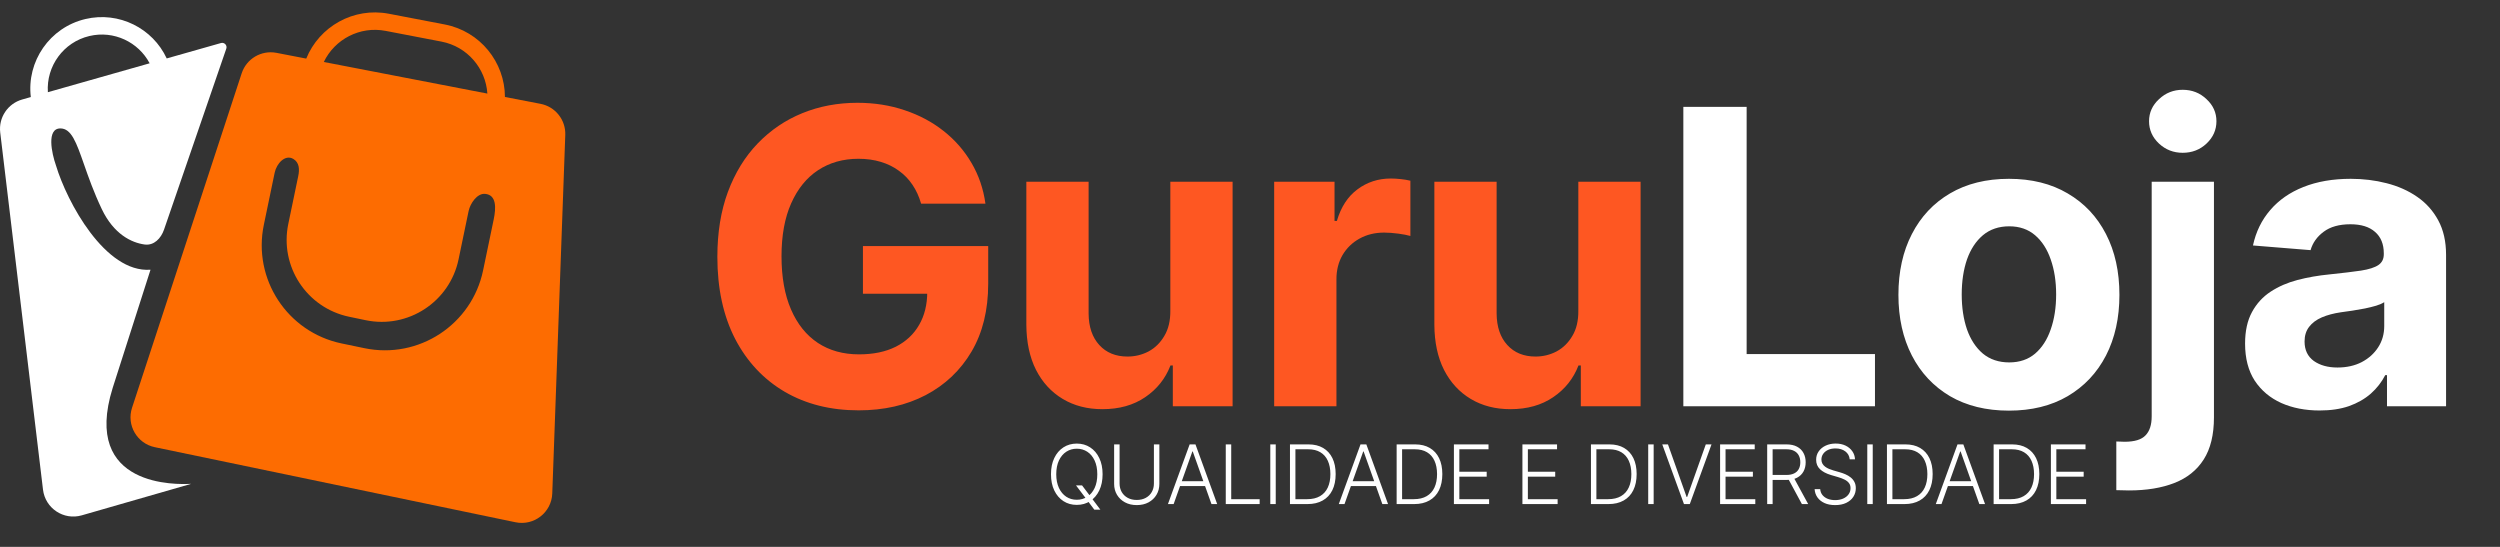 <svg width="160" height="35" viewBox="0 0 160 35" fill="none" xmlns="http://www.w3.org/2000/svg">
<rect x="0" y="0" width="160" height="35" fill="#333333" stroke="none"/>
<path fill-rule="evenodd" clip-rule="evenodd" d="M3.064 5.901L9.577 4.051C8.858 2.692 7.288 1.934 5.722 2.305C4.052 2.7 2.953 4.243 3.064 5.901ZM1.972 6.211C1.699 3.93 3.177 1.759 5.465 1.218C7.617 0.71 9.773 1.81 10.67 3.74L14.143 2.754C14.36 2.692 14.556 2.9 14.483 3.113L10.497 14.698C10.304 15.259 9.851 15.727 9.262 15.649C8.413 15.536 7.278 14.986 6.514 13.382C6.004 12.312 5.662 11.335 5.379 10.526C4.886 9.119 4.571 8.219 3.863 8.219C2.969 8.219 3.304 9.801 3.583 10.591C4.281 12.917 6.73 17.484 9.633 17.261L7.212 24.826C5.202 31.256 11.423 30.999 12.171 30.968C12.203 30.967 12.225 30.966 12.236 30.966L5.232 32.982C4.075 33.315 2.895 32.532 2.752 31.337L0.014 8.479C-0.1 7.526 0.496 6.63 1.42 6.368L1.972 6.211Z" fill="white"/>
<path fill-rule="evenodd" clip-rule="evenodd" d="M24.678 1.976L28.254 2.663C29.911 2.981 31.087 4.379 31.192 5.989L20.724 3.967C21.419 2.518 23.025 1.659 24.678 1.976ZM19.599 3.75C20.434 1.695 22.628 0.446 24.889 0.88L28.464 1.566C30.731 2.001 32.309 3.981 32.316 6.206L34.596 6.646C35.541 6.828 36.212 7.673 36.178 8.635L35.345 31.583C35.301 32.792 34.18 33.671 32.995 33.425L9.909 28.62C8.768 28.383 8.087 27.206 8.45 26.099L15.467 4.692C15.774 3.757 16.728 3.195 17.694 3.382L19.599 3.75ZM21.862 21.98L23.325 22.284C26.796 23.006 30.195 20.778 30.918 17.307L31.597 14.043C31.749 13.314 31.787 12.471 31.044 12.407C30.538 12.363 30.094 13.015 29.99 13.512L29.348 16.598C28.783 19.314 26.122 21.058 23.406 20.493L22.346 20.272C19.629 19.707 17.885 17.047 18.451 14.33L19.086 11.276C19.178 10.835 19.16 10.402 18.773 10.172C18.252 9.862 17.703 10.459 17.579 11.053L16.886 14.387C16.163 17.858 18.391 21.257 21.862 21.98Z" fill="#FD6C01"/>
<path d="M58.951 13.034C58.82 12.579 58.636 12.177 58.399 11.828C58.162 11.472 57.872 11.173 57.529 10.929C57.193 10.68 56.806 10.49 56.369 10.359C55.939 10.228 55.462 10.162 54.938 10.162C53.959 10.162 53.098 10.405 52.356 10.892C51.62 11.378 51.047 12.086 50.635 13.015C50.223 13.938 50.017 15.067 50.017 16.402C50.017 17.737 50.22 18.872 50.626 19.807C51.031 20.743 51.605 21.457 52.347 21.949C53.089 22.436 53.965 22.679 54.976 22.679C55.892 22.679 56.675 22.517 57.324 22.193C57.978 21.862 58.477 21.397 58.82 20.799C59.17 20.2 59.344 19.492 59.344 18.675L60.167 18.797H55.228V15.747H63.245V18.161C63.245 19.845 62.89 21.291 62.179 22.501C61.468 23.705 60.489 24.634 59.241 25.289C57.994 25.938 56.566 26.262 54.957 26.262C53.161 26.262 51.583 25.866 50.223 25.074C48.864 24.276 47.804 23.144 47.043 21.678C46.288 20.206 45.911 18.46 45.911 16.439C45.911 14.886 46.135 13.502 46.584 12.286C47.04 11.063 47.676 10.028 48.493 9.18C49.31 8.332 50.261 7.686 51.346 7.244C52.431 6.801 53.607 6.579 54.873 6.579C55.958 6.579 56.968 6.738 57.904 7.057C58.839 7.368 59.669 7.811 60.392 8.385C61.122 8.959 61.717 9.642 62.179 10.434C62.64 11.219 62.937 12.086 63.068 13.034H58.951ZM74.901 19.882V11.631H78.886V26H75.06V23.39H74.91C74.586 24.232 74.046 24.909 73.292 25.42C72.543 25.931 71.63 26.187 70.551 26.187C69.59 26.187 68.745 25.969 68.016 25.532C67.286 25.096 66.715 24.475 66.304 23.671C65.898 22.866 65.692 21.903 65.686 20.78V11.631H69.671V20.069C69.677 20.917 69.905 21.588 70.354 22.08C70.803 22.573 71.405 22.819 72.16 22.819C72.64 22.819 73.089 22.71 73.507 22.492C73.925 22.267 74.261 21.937 74.517 21.5C74.779 21.064 74.907 20.524 74.901 19.882ZM81.547 26V11.631H85.41V14.138H85.56C85.822 13.246 86.261 12.573 86.879 12.117C87.496 11.656 88.207 11.425 89.012 11.425C89.211 11.425 89.426 11.438 89.657 11.463C89.888 11.488 90.091 11.522 90.265 11.566V15.102C90.078 15.046 89.819 14.996 89.489 14.952C89.158 14.908 88.856 14.886 88.581 14.886C87.995 14.886 87.471 15.014 87.01 15.27C86.555 15.52 86.193 15.869 85.925 16.318C85.663 16.767 85.532 17.284 85.532 17.871V26H81.547ZM101.013 19.882V11.631H104.998V26H101.172V23.39H101.023C100.698 24.232 100.159 24.909 99.404 25.42C98.656 25.931 97.742 26.187 96.663 26.187C95.703 26.187 94.858 25.969 94.128 25.532C93.398 25.096 92.828 24.475 92.416 23.671C92.011 22.866 91.805 21.903 91.799 20.78V11.631H95.784V20.069C95.79 20.917 96.018 21.588 96.467 22.08C96.916 22.573 97.518 22.819 98.272 22.819C98.752 22.819 99.202 22.71 99.619 22.492C100.037 22.267 100.374 21.937 100.63 21.5C100.892 21.064 101.02 20.524 101.013 19.882Z" fill="#FE5722"/>
<path d="M107.734 26V6.841H111.785V22.66H119.998V26H107.734ZM128.571 26.281C127.118 26.281 125.861 25.972 124.801 25.355C123.747 24.731 122.933 23.864 122.36 22.754C121.786 21.637 121.499 20.343 121.499 18.872C121.499 17.387 121.786 16.09 122.36 14.98C122.933 13.864 123.747 12.997 124.801 12.379C125.861 11.756 127.118 11.444 128.571 11.444C130.024 11.444 131.278 11.756 132.332 12.379C133.392 12.997 134.209 13.864 134.783 14.98C135.357 16.09 135.643 17.387 135.643 18.872C135.643 20.343 135.357 21.637 134.783 22.754C134.209 23.864 133.392 24.731 132.332 25.355C131.278 25.972 130.024 26.281 128.571 26.281ZM128.59 23.194C129.251 23.194 129.803 23.006 130.246 22.632C130.689 22.252 131.022 21.734 131.247 21.079C131.477 20.424 131.593 19.679 131.593 18.844C131.593 18.008 131.477 17.263 131.247 16.608C131.022 15.953 130.689 15.435 130.246 15.055C129.803 14.675 129.251 14.484 128.59 14.484C127.923 14.484 127.361 14.675 126.906 15.055C126.457 15.435 126.117 15.953 125.886 16.608C125.662 17.263 125.55 18.008 125.55 18.844C125.55 19.679 125.662 20.424 125.886 21.079C126.117 21.734 126.457 22.252 126.906 22.632C127.361 23.006 127.923 23.194 128.59 23.194ZM137.708 11.631H141.693V26.711C141.693 27.821 141.475 28.719 141.038 29.405C140.602 30.091 139.975 30.593 139.158 30.911C138.347 31.229 137.377 31.388 136.248 31.388C136.111 31.388 135.98 31.385 135.856 31.379C135.725 31.379 135.587 31.376 135.444 31.37V28.255C135.55 28.261 135.644 28.264 135.725 28.264C135.799 28.27 135.881 28.273 135.968 28.273C136.61 28.273 137.059 28.136 137.315 27.862C137.577 27.593 137.708 27.188 137.708 26.645V11.631ZM139.691 9.779C139.105 9.779 138.6 9.582 138.176 9.189C137.752 8.79 137.539 8.313 137.539 7.758C137.539 7.209 137.752 6.738 138.176 6.346C138.6 5.946 139.105 5.747 139.691 5.747C140.29 5.747 140.798 5.946 141.216 6.346C141.64 6.738 141.852 7.209 141.852 7.758C141.852 8.313 141.64 8.79 141.216 9.189C140.798 9.582 140.29 9.779 139.691 9.779ZM148.456 26.271C147.539 26.271 146.722 26.112 146.005 25.794C145.288 25.47 144.72 24.993 144.302 24.363C143.891 23.727 143.685 22.935 143.685 21.987C143.685 21.189 143.831 20.518 144.125 19.976C144.418 19.433 144.817 18.996 145.322 18.666C145.827 18.335 146.401 18.086 147.043 17.918C147.692 17.749 148.372 17.631 149.083 17.562C149.918 17.475 150.592 17.394 151.103 17.319C151.615 17.238 151.986 17.119 152.216 16.963C152.447 16.807 152.563 16.577 152.563 16.271V16.215C152.563 15.622 152.376 15.164 152.001 14.84C151.633 14.515 151.11 14.353 150.43 14.353C149.713 14.353 149.142 14.512 148.718 14.83C148.294 15.142 148.013 15.535 147.876 16.009L144.19 15.71C144.377 14.837 144.745 14.082 145.294 13.446C145.843 12.803 146.551 12.311 147.417 11.968C148.291 11.619 149.301 11.444 150.448 11.444C151.247 11.444 152.011 11.537 152.74 11.725C153.476 11.912 154.128 12.202 154.696 12.595C155.269 12.988 155.721 13.493 156.052 14.11C156.382 14.721 156.548 15.454 156.548 16.308V26H152.768V24.007H152.656C152.425 24.456 152.117 24.852 151.73 25.195C151.343 25.532 150.879 25.797 150.336 25.991C149.794 26.178 149.167 26.271 148.456 26.271ZM149.597 23.521C150.183 23.521 150.701 23.406 151.15 23.175C151.599 22.938 151.951 22.62 152.207 22.221C152.463 21.822 152.591 21.369 152.591 20.864V19.339C152.466 19.421 152.294 19.495 152.076 19.564C151.864 19.626 151.624 19.686 151.356 19.742C151.088 19.791 150.82 19.838 150.551 19.882C150.283 19.919 150.04 19.954 149.822 19.985C149.354 20.053 148.945 20.163 148.596 20.312C148.247 20.462 147.976 20.665 147.782 20.92C147.589 21.17 147.492 21.482 147.492 21.856C147.492 22.398 147.689 22.813 148.082 23.1C148.481 23.381 148.986 23.521 149.597 23.521Z" fill="white"/>
<path d="M68.865 31.067H69.253L69.742 31.714L69.824 31.822L70.424 32.619H70.036L69.596 32.031L69.518 31.927L68.865 31.067ZM70.566 30.351C70.566 30.748 70.495 31.095 70.353 31.39C70.212 31.683 70.016 31.91 69.768 32.072C69.52 32.233 69.236 32.313 68.913 32.313C68.591 32.313 68.306 32.233 68.058 32.072C67.81 31.91 67.615 31.683 67.474 31.39C67.333 31.095 67.263 30.748 67.263 30.351C67.263 29.953 67.333 29.607 67.474 29.314C67.615 29.019 67.811 28.791 68.059 28.631C68.308 28.469 68.593 28.389 68.913 28.389C69.236 28.389 69.52 28.469 69.768 28.631C70.016 28.791 70.212 29.019 70.353 29.314C70.495 29.607 70.566 29.953 70.566 30.351ZM70.227 30.351C70.227 30.009 70.169 29.716 70.055 29.472C69.941 29.227 69.784 29.04 69.587 28.911C69.389 28.782 69.165 28.717 68.913 28.717C68.664 28.717 68.44 28.782 68.242 28.911C68.044 29.04 67.888 29.227 67.772 29.47C67.658 29.714 67.6 30.008 67.6 30.351C67.6 30.693 67.658 30.985 67.772 31.229C67.886 31.473 68.043 31.66 68.24 31.791C68.438 31.92 68.662 31.985 68.913 31.985C69.165 31.985 69.389 31.92 69.587 31.791C69.786 31.661 69.942 31.475 70.057 31.231C70.171 30.986 70.228 30.693 70.227 30.351ZM73.85 28.441H74.199V30.97C74.199 31.23 74.138 31.462 74.016 31.667C73.894 31.871 73.725 32.032 73.507 32.151C73.291 32.267 73.039 32.326 72.752 32.326C72.466 32.326 72.214 32.267 71.996 32.149C71.779 32.031 71.609 31.869 71.487 31.666C71.365 31.462 71.304 31.23 71.304 30.97V28.441H71.653V30.946C71.653 31.148 71.699 31.329 71.789 31.488C71.88 31.646 72.008 31.771 72.172 31.861C72.337 31.952 72.53 31.997 72.752 31.997C72.973 31.997 73.166 31.952 73.332 31.861C73.497 31.771 73.625 31.646 73.714 31.488C73.805 31.329 73.85 31.148 73.85 30.946V28.441ZM75.113 32.261H74.748L76.137 28.441H76.51L77.9 32.261H77.534L76.337 28.894H76.311L75.113 32.261ZM75.376 30.796H77.271V31.11H75.376V30.796ZM78.449 32.261V28.441H78.798V31.947H80.618V32.261H78.449ZM81.647 28.441V32.261H81.299V28.441H81.647ZM83.677 32.261H82.558V28.441H83.744C84.108 28.441 84.42 28.517 84.678 28.668C84.938 28.82 85.137 29.038 85.275 29.321C85.413 29.605 85.482 29.945 85.482 30.341C85.482 30.742 85.412 31.085 85.27 31.373C85.129 31.659 84.924 31.878 84.654 32.031C84.386 32.184 84.06 32.261 83.677 32.261ZM82.907 31.947H83.656C83.985 31.947 84.26 31.883 84.481 31.753C84.702 31.624 84.868 31.439 84.979 31.199C85.089 30.959 85.145 30.673 85.145 30.341C85.144 30.012 85.089 29.728 84.981 29.491C84.874 29.253 84.715 29.071 84.503 28.944C84.293 28.817 84.033 28.754 83.724 28.754H82.907V31.947ZM86.049 32.261H85.683L87.073 28.441H87.446L88.835 32.261H88.47L87.272 28.894H87.246L86.049 32.261ZM86.312 30.796H88.207V31.11H86.312V30.796ZM90.504 32.261H89.385V28.441H90.571C90.935 28.441 91.247 28.517 91.505 28.668C91.765 28.82 91.964 29.038 92.102 29.321C92.24 29.605 92.309 29.945 92.309 30.341C92.309 30.742 92.238 31.085 92.097 31.373C91.956 31.659 91.751 31.878 91.481 32.031C91.213 32.184 90.887 32.261 90.504 32.261ZM89.734 31.947H90.483C90.812 31.947 91.086 31.883 91.308 31.753C91.529 31.624 91.695 31.439 91.806 31.199C91.916 30.959 91.972 30.673 91.972 30.341C91.97 30.012 91.916 29.728 91.808 29.491C91.701 29.253 91.541 29.071 91.33 28.944C91.12 28.817 90.86 28.754 90.55 28.754H89.734V31.947ZM93.05 32.261V28.441H95.265V28.754H93.398V30.192H95.148V30.505H93.398V31.947H95.303V32.261H93.05ZM97.435 32.261V28.441H99.651V28.754H97.784V30.192H99.533V30.505H97.784V31.947H99.688V32.261H97.435ZM102.94 32.261H101.821V28.441H103.007C103.371 28.441 103.683 28.517 103.941 28.668C104.201 28.82 104.4 29.038 104.538 29.321C104.676 29.605 104.745 29.945 104.745 30.341C104.745 30.742 104.674 31.085 104.532 31.373C104.392 31.659 104.187 31.878 103.917 32.031C103.648 32.184 103.323 32.261 102.94 32.261ZM102.169 31.947H102.919C103.247 31.947 103.522 31.883 103.744 31.753C103.965 31.624 104.131 31.439 104.241 31.199C104.352 30.959 104.407 30.673 104.407 30.341C104.406 30.012 104.352 29.728 104.243 29.491C104.136 29.253 103.977 29.071 103.766 28.944C103.556 28.817 103.296 28.754 102.986 28.754H102.169V31.947ZM105.834 28.441V32.261H105.485V28.441H105.834ZM106.75 28.441L107.944 31.807H107.977L109.171 28.441H109.537L108.147 32.261H107.774L106.385 28.441H106.75ZM110.086 32.261V28.441H112.302V28.754H110.435V30.192H112.185V30.505H110.435V31.947H112.339V32.261H110.086ZM113.1 32.261V28.441H114.333C114.604 28.441 114.83 28.49 115.011 28.588C115.194 28.685 115.332 28.82 115.424 28.993C115.517 29.164 115.563 29.361 115.563 29.584C115.563 29.807 115.517 30.003 115.424 30.174C115.332 30.344 115.195 30.477 115.013 30.573C114.832 30.668 114.607 30.716 114.338 30.716H113.288V30.397H114.329C114.528 30.397 114.693 30.364 114.825 30.298C114.958 30.233 115.057 30.139 115.121 30.017C115.187 29.895 115.22 29.751 115.22 29.584C115.22 29.418 115.187 29.272 115.121 29.148C115.056 29.022 114.956 28.925 114.823 28.857C114.691 28.788 114.525 28.754 114.323 28.754H113.448V32.261H113.1ZM114.784 30.537L115.724 32.261H115.321L114.39 30.537H114.784ZM118.382 29.396C118.361 29.183 118.267 29.014 118.1 28.888C117.934 28.763 117.724 28.7 117.472 28.7C117.294 28.7 117.137 28.73 117.002 28.791C116.868 28.852 116.762 28.937 116.685 29.045C116.609 29.152 116.571 29.274 116.571 29.411C116.571 29.511 116.593 29.6 116.636 29.675C116.68 29.751 116.738 29.817 116.812 29.871C116.886 29.925 116.968 29.971 117.058 30.009C117.149 30.048 117.24 30.08 117.332 30.106L117.735 30.222C117.857 30.256 117.978 30.298 118.1 30.351C118.222 30.403 118.333 30.469 118.434 30.548C118.536 30.627 118.618 30.723 118.679 30.837C118.741 30.951 118.772 31.087 118.772 31.246C118.772 31.45 118.719 31.633 118.613 31.796C118.508 31.959 118.356 32.088 118.158 32.184C117.96 32.279 117.724 32.326 117.448 32.326C117.188 32.326 116.962 32.283 116.771 32.197C116.579 32.11 116.429 31.99 116.319 31.837C116.21 31.684 116.148 31.507 116.135 31.306H116.493C116.505 31.456 116.555 31.584 116.642 31.688C116.729 31.792 116.842 31.872 116.981 31.927C117.121 31.98 117.276 32.007 117.448 32.007C117.638 32.007 117.807 31.975 117.955 31.912C118.104 31.847 118.221 31.758 118.305 31.643C118.391 31.527 118.434 31.393 118.434 31.24C118.434 31.111 118.401 31.003 118.333 30.916C118.266 30.828 118.172 30.753 118.052 30.694C117.932 30.634 117.794 30.581 117.636 30.535L117.179 30.401C116.879 30.311 116.647 30.188 116.481 30.03C116.316 29.872 116.233 29.671 116.233 29.426C116.233 29.22 116.288 29.04 116.398 28.885C116.508 28.728 116.657 28.606 116.845 28.519C117.034 28.431 117.246 28.387 117.481 28.387C117.719 28.387 117.929 28.43 118.112 28.517C118.294 28.604 118.439 28.724 118.546 28.877C118.654 29.029 118.712 29.202 118.72 29.396H118.382ZM119.855 28.441V32.261H119.506V28.441H119.855ZM121.884 32.261H120.765V28.441H121.951C122.316 28.441 122.627 28.517 122.886 28.668C123.146 28.82 123.345 29.038 123.483 29.321C123.621 29.605 123.69 29.945 123.69 30.341C123.69 30.742 123.619 31.085 123.477 31.373C123.337 31.659 123.131 31.878 122.862 32.031C122.593 32.184 122.267 32.261 121.884 32.261ZM121.114 31.947H121.864C122.192 31.947 122.467 31.883 122.688 31.753C122.91 31.624 123.076 31.439 123.186 31.199C123.297 30.959 123.352 30.673 123.352 30.341C123.351 30.012 123.296 29.728 123.188 29.491C123.081 29.253 122.922 29.071 122.711 28.944C122.5 28.817 122.241 28.754 121.931 28.754H121.114V31.947ZM124.256 32.261H123.891L125.28 28.441H125.653L127.043 32.261H126.677L125.48 28.894H125.454L124.256 32.261ZM124.519 30.796H126.414V31.11H124.519V30.796ZM128.711 32.261H127.592V28.441H128.778C129.143 28.441 129.454 28.517 129.713 28.668C129.973 28.82 130.172 29.038 130.31 29.321C130.448 29.605 130.517 29.945 130.517 30.341C130.517 30.742 130.446 31.085 130.304 31.373C130.164 31.659 129.958 31.878 129.689 32.031C129.42 32.184 129.094 32.261 128.711 32.261ZM127.941 31.947H128.691C129.019 31.947 129.294 31.883 129.515 31.753C129.736 31.624 129.902 31.439 130.013 31.199C130.124 30.959 130.179 30.673 130.179 30.341C130.178 30.012 130.123 29.728 130.015 29.491C129.908 29.253 129.749 29.071 129.537 28.944C129.327 28.817 129.067 28.754 128.758 28.754H127.941V31.947ZM131.257 32.261V28.441H133.473V28.754H131.606V30.192H133.355V30.505H131.606V31.947H133.51V32.261H131.257Z" fill="white"/>
</svg>
